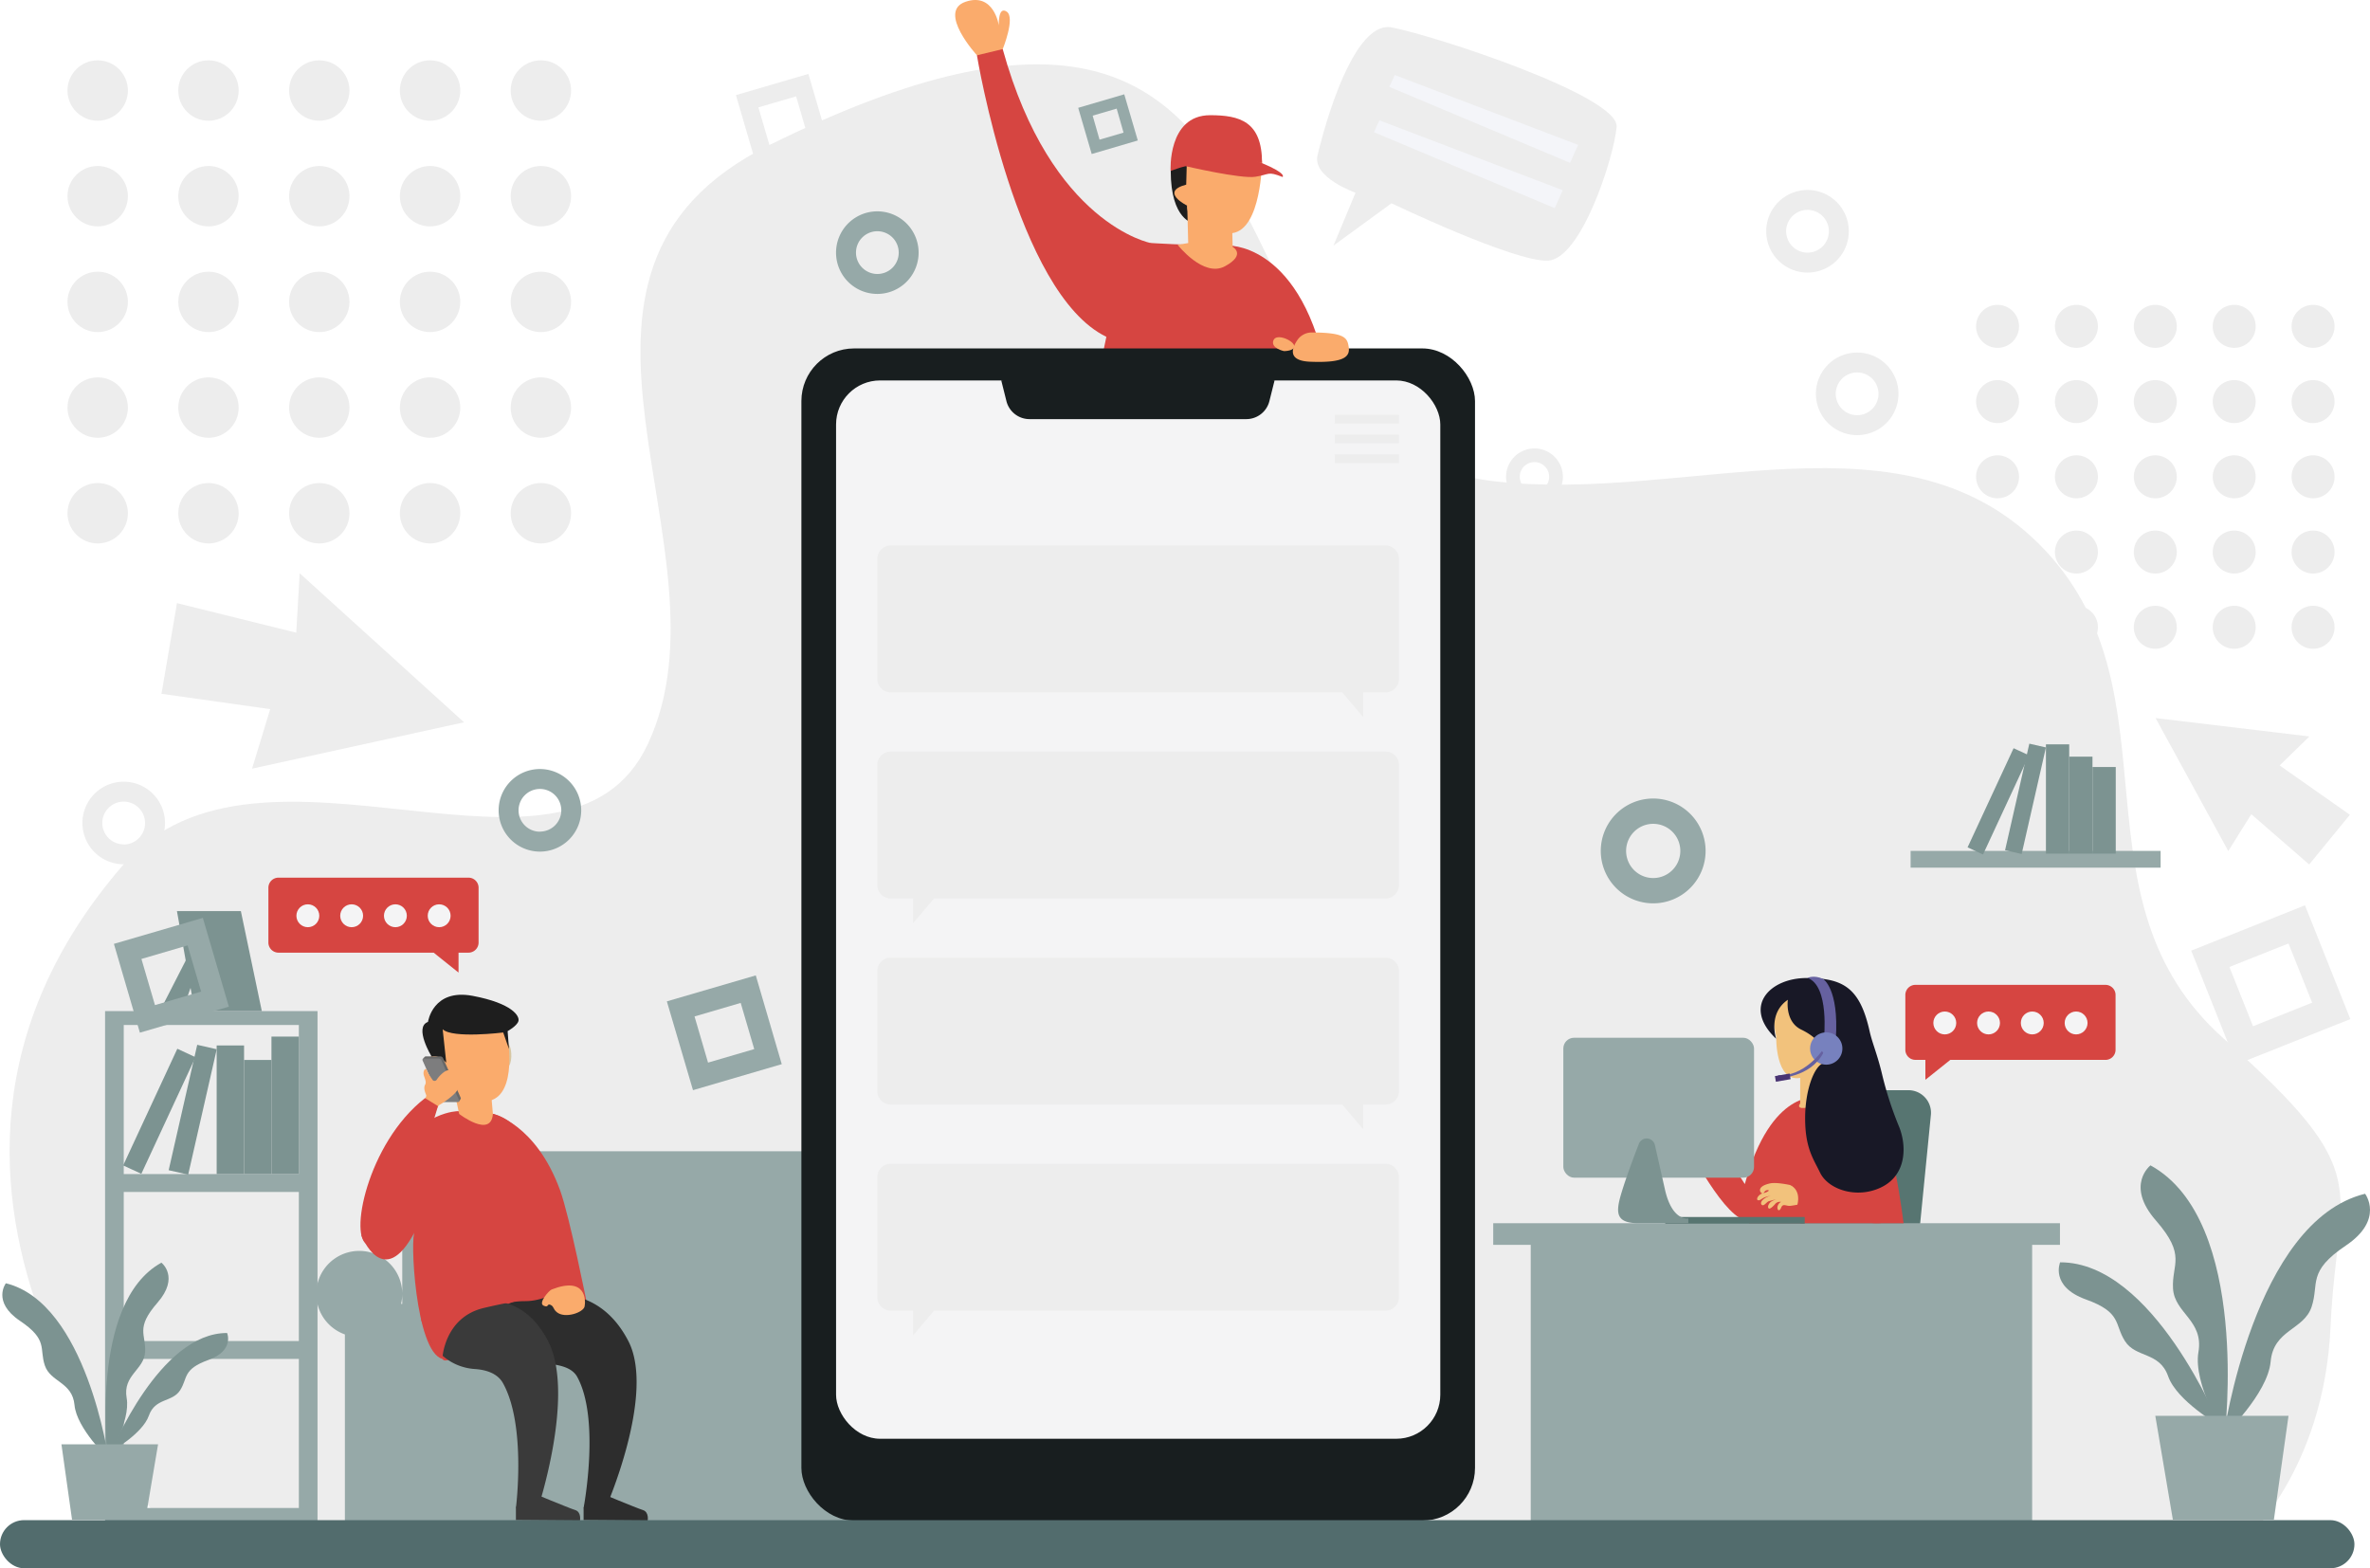 <svg viewBox="0 0 735.29 486.55" xmlns="http://www.w3.org/2000/svg"><g id="main"><path d="m679.82 294.93 14.07 35.3 35.3-14.06-14.07-35.3zm37.52 16.14-18.34 7.32-7.33-18.39 18.33-7.29z" fill="#ededed"/><path d="m570.07 275.91-3 20.54 20.54 3 3-20.54zm13.35 17.87-10.68-1.55 1.55-10.68 10.71 1.55z" fill="#ededed"/><path d="m576.18 210.2-3 20.54 20.54 3 3-20.54zm13.35 17.87-10.68-1.54 1.55-10.68 10.68 1.54z" fill="#96a9a8"/><g fill="#ededed"><circle cx="30.31" cy="28.09" r="9.37"/><circle cx="64.68" cy="28.09" r="9.37"/><circle cx="99.06" cy="28.09" r="9.37"/><circle cx="133.43" cy="28.09" r="9.37"/><circle cx="167.81" cy="28.09" r="9.37"/><circle cx="30.31" cy="60.87" r="9.37"/><circle cx="64.68" cy="60.87" r="9.37"/><circle cx="99.06" cy="60.87" r="9.37"/><circle cx="133.43" cy="60.87" r="9.37"/><circle cx="167.81" cy="60.87" r="9.37"/><circle cx="30.31" cy="93.66" r="9.37"/><circle cx="64.68" cy="93.66" r="9.37"/><circle cx="99.06" cy="93.66" r="9.37"/><circle cx="133.43" cy="93.66" r="9.37"/><circle cx="167.81" cy="93.66" r="9.37"/><circle cx="30.31" cy="126.45" r="9.37"/><circle cx="64.68" cy="126.45" r="9.37"/><circle cx="99.06" cy="126.45" r="9.37"/><circle cx="133.43" cy="126.45" r="9.37"/><circle cx="167.81" cy="126.45" r="9.37"/><circle cx="30.31" cy="159.23" r="9.37"/><circle cx="64.68" cy="159.23" r="9.37"/><circle cx="99.06" cy="159.23" r="9.37"/><circle cx="133.43" cy="159.23" r="9.37"/><circle cx="167.81" cy="159.23" r="9.37"/><circle cx="619.74" cy="101.25" r="6.67"/><circle cx="644.21" cy="101.25" r="6.67"/><circle cx="668.68" cy="101.25" r="6.67"/><circle cx="693.16" cy="101.25" r="6.67"/><circle cx="717.63" cy="101.25" r="6.67"/><circle cx="619.74" cy="124.59" r="6.67"/><circle cx="644.21" cy="124.59" r="6.67"/><circle cx="668.68" cy="124.59" r="6.67"/><circle cx="693.16" cy="124.59" r="6.67"/><circle cx="717.63" cy="124.59" r="6.67"/><circle cx="619.74" cy="147.93" r="6.67"/><circle cx="644.21" cy="147.93" r="6.67"/><circle cx="668.68" cy="147.93" r="6.67"/><circle cx="693.16" cy="147.93" r="6.67"/><circle cx="717.63" cy="147.93" r="6.67"/><circle cx="619.74" cy="171.27" r="6.67"/><circle cx="644.21" cy="171.27" r="6.67"/><circle cx="668.68" cy="171.27" r="6.67"/><circle cx="693.16" cy="171.27" r="6.67"/><circle cx="717.63" cy="171.27" r="6.67"/><circle cx="619.74" cy="194.61" r="6.67"/><circle cx="644.21" cy="194.61" r="6.67"/><circle cx="668.68" cy="194.61" r="6.67"/><circle cx="693.16" cy="194.61" r="6.67"/><circle cx="717.63" cy="194.61" r="6.67"/><path d="m55.05 477.58s-105.11-107.78-16.66-209.44c42.24-48.55 137.61 16.16 162.61-37.32 28.25-60.45-43-145.82 37.72-185.82 182.64-90.5 125.59 92.55 224.55 104.27 60.36 7.14 128.35-24.57 171.48 21.73 41.63 44.7 6.79 108.2 55.13 151.2s35.17 44.57 33.17 89.42-27 66.71-27 66.71z"/></g><path d="m323.31 371.46a14.28 14.28 0 0 0 -14.31-14.29h-169.92a14.28 14.28 0 0 0 -14.28 14.29v33.06h-.37a13.51 13.51 0 0 0 .37-3.07 13.34 13.34 0 1 0 -17.8 12.55v58h198.52v-46.27h17.79z" fill="#96a9a8"/><path d="m32.6 313.69v159.71h65.91v-159.71zm60.12 154.16h-54.33v-46.25h54.33zm0-51.8h-54.33v-46.25h54.33zm0-51.8h-54.33v-46.25h54.33z" fill="#96a9a8"/><path d="m67.22 324.35h8.5v39.9h-8.5z" fill="#7c9391"/><path d="m56.66 324.35h6.21v39.9h-6.21z" fill="#7c9391" transform="matrix(.975 .222 -.222 .975 77.95 -4.67)"/><path d="m46.49 324.9h6.21v39.9h-6.21z" fill="#7c9391" transform="matrix(.907 .421 -.421 .907 149.63 11.12)"/><path d="m75.72 328.85h8.5v35.4h-8.5z" fill="#7c9391"/><path d="m84.22 321.6h8.5v42.65h-8.5z" fill="#7c9391"/><path d="m54.9 282.67h19.83l6.5 31.02h-20.83z" fill="#7c9391"/><path d="m59.76 293.83-10.17 19.86h6.98l6.33-17.86z" fill="#7c9391"/><path d="m587.51 399h-23.21a7 7 0 0 1 -6.93-7.65l4.63-46.85a7 7 0 0 1 6.92-6.27h23.21a7 7 0 0 1 6.93 7.64l-4.63 46.83a7 7 0 0 1 -6.92 6.3z" fill="#577571"/><path d="m463.27 379.5h175.83v6.71h-175.83z" fill="#96a9a8"/><path d="m474.91 385.34h155.56v90.54h-155.56z" fill="#96a9a8"/><path d="m485.99 392.12h4.41v79.58h-4.41z" fill="#96a9a8"/><path d="m613.11 392.12h4.41v79.58h-4.41z" fill="#96a9a8"/><path d="m592.77 264h77.56v5.2h-77.56z" fill="#96a9a8" transform="matrix(-1 0 0 -1 1263.1 533.19)"/><path d="m634.75 230.93h7.22v33.91h-7.22z" fill="#7c9391"/><path d="m625.77 230.93h5.28v33.91h-5.28z" fill="#7c9391" transform="matrix(.975 .222 -.222 .975 70.74 -133.36)"/><path d="m602.81 245.71h33.91v5.28h-33.91z" fill="#7c9391" transform="matrix(.421 -.907 .907 .421 133.8 706.19)"/><path d="m641.97 234.75h7.22v30.09h-7.22z" fill="#7c9391"/><path d="m649.19 237.96h7.22v26.87h-7.22z" fill="#7c9391"/><path d="m689.88 445.44s9.38-66.6 43.89-75.08c0 0 6.06 8-6 16.09s-8.18 11.76-10.6 19-11.8 7-12.71 17-14.58 22.99-14.58 22.99z" fill="#7c9391"/><path d="m690.19 445.44s8.19-66.76-23-83.89c0 0-7.91 6.13 1.68 17.11s4.85 13.48 5.31 21.13 9.58 9.84 7.88 19.7 8.13 25.95 8.13 25.95z" fill="#7c9391"/><path d="m688.64 442.27s-20.56-50.75-49.49-50.64c0 0-3.21 7.49 8 11.52s8.77 7.67 12.12 12.93 10.71 3.22 13.4 10.91 15.97 15.28 15.97 15.28z" fill="#7c9391"/><path d="m674.13 471.49h31.34l4.54-32.24h-41.33z" fill="#96a9a8"/><rect fill="#dfeceb" height="17.73" rx="8.86" width="17.73" x="358.78" y="295.23"/><path d="m306.23 19.47-3.15-2.34s-12.4-13.52-3.55-16.57 10.36 7.32 10.36 7.32-.3-6.1 2.44-4.27-1.22 11.59-1.22 11.59z" fill="#faab6c"/><path d="m357.09 75.39s-8 2.11-13.34 26.72-9.2 47.83-4.07 51l-6.68 12.34s38.56 10.13 61.29 1.07l.12-7.11s6.05-14.74 1-56.31c0 0-.75-26.75-14.48-26.89s-23.84-.82-23.84-.82z" fill="#d64541"/><path d="m381.93 76.27s24.23 0 30.75 46c1 7.29-1.82 19.89-7 23.89-10.68 8.19-24.5 11.35-35 10.35z" fill="#d64541"/><path d="m375.37 133.61s-17 3.92-19.42 7.23l-5.44 1.74 1.82 6.13 4.78.08s12.05 4.63 30.85 4.27-12.59-19.45-12.59-19.45z" fill="#4cc1f0"/><path d="m357.41 81-.32-5.58s-31-5.75-46-60.19l-8 1.93s12.18 73.84 40.15 87.33l2.13 9z" fill="#d64541"/><path d="m370.22 69.25s-7-1-7-16.21l11.46-11.13 6.17 5.74z" fill="#1e1e1e"/><path d="m391.55 49.89s-.16 21.22-9.25 22.44-14.26-4.82-14-8.54c0 0-8.71-4.27-.28-6.51l.24-8.76 13.66-7.78z" fill="#faab6c"/><path d="m363.18 53s-1-17.22 12.24-17.26c9.21 0 16.12 1.92 16.13 14.83 0 .04-11.97-3.51-28.37 2.43z" fill="#d64541"/><path d="m371 63.44-2.66.35.3 11.62-3.27.55s8 10.28 14.69 6.64 2.37-6 2.37-6l-.13-5.28z" fill="#faab6c"/><path d="m367.84 51.55s17.1 4 21.63 3.29 3.71-1.8 8.45.07c0 0 1.54-1-6.37-4.3s-17.61-3.7-23.71.94z" fill="#d64541"/><path d="m529.28 351.14-.17-2.79a7.48 7.48 0 0 0 -6.39-3.39c-4.33.11-8.31-.43-7.23.31a5.58 5.58 0 0 0 1.9.88s-11.9-.43-8.89 1.85 13.5 4.52 13.5 4.52z" fill="#f2c27c"/><path d="m563.94 340.48s-14.42-2.83-22.61 26.87l-12.22-19-7.11 4.17s11.62 23.73 19.19 26 17.45-22.7 17.45-22.7z" fill="#d64541"/><path d="m594.27 305.55h58.94a3.14 3.14 0 0 1 3.14 3.14v17a3.14 3.14 0 0 1 -3.14 3.14h-48.14l-7.72 6.17v-6.18h-3.08a3.13 3.13 0 0 1 -3.14-3.14v-17a3.13 3.13 0 0 1 3.14-3.13z" fill="#d64541"/><circle cx="644.11" cy="317.37" fill="#f4f4f5" r="3.55"/><circle cx="630.51" cy="317.37" fill="#f4f4f5" r="3.55"/><circle cx="616.94" cy="317.37" fill="#f4f4f5" r="3.55"/><circle cx="603.37" cy="317.37" fill="#f4f4f5" r="3.55"/><path d="m549.06 310.8 2 10.78s-.33 14.3 7.44 12.83v7.88l-2.51 3 20.2-3.1-4-28.8-6.78-4.51-8.43-5.1z" fill="#f2c27c"/><path d="m558.48 342.29c.61-.94-7.59 7.78-10.13 13.44-3.26 7.26-6.85 9.83-5.7 23.77h47.93s-3.64-30.08-8.89-34.25-13.28-3.89-13.28-3.89-12.41 4.72-9.93.93z" fill="#d64541"/><path d="m558.72 373.55s-2 .41-3.26.56-2.27-.86-2.82.49c-.72 1.76-1.5.5-1.08-.55s1.07-1.13 1.07-1.13a1.87 1.87 0 0 0 -2 .75c-1 1.1-1.6 1.43-1.86 1.25-.62-.45.11-1.71.72-2.11a8.23 8.23 0 0 1 2.47-1s-2.42.68-3.1.84-1.38 1.35-2 1.27-1-1.23 1-2.37a9.25 9.25 0 0 1 3.44-.95 24.4 24.4 0 0 0 -3.67.81c-1.19.46-1.5 1.11-2.21.95s0-1.78 1.61-2.17 2.23-1.05 1.26-.95-.87 1-1.5 1-2.15-2.12 2.41-3.1c2-.43 6.32.54 6.32.54l6.69 2.75z" fill="#f2c27c"/><path d="m576.44 344.52s-6.1 2.59.76 25.87l-21.86-2.76s3.5 1.22 2.3 6.18c0 0 26.56 8.75 28 4.55s2.42-42.07-9.2-33.84z" fill="#d64541"/><path d="m564.93 324.54s1.42-2.48 2.84-1.89c4.68 2-.62 6.59-2.18 7.21-2.8 1.12-5.55 8.38-5.55 17.05 0 9.33 2.57 12.61 4.64 16.91 2.48 5.14 11.15 8.18 18.74 4.65 8.05-3.74 8.18-12.64 5.86-18.69a109.56 109.56 0 0 1 -5.46-16.87c-1.46-6-2.94-9.28-3.78-13-3-13.44-8.16-16.48-19.57-16.48s-20 8.88-9.43 18.83c0 0-2.64-7.82 3.64-12.08 0 0-1 6.75 4.14 9.24s6.11 5.12 6.11 5.12z" fill="#181826"/><path d="m565.88 322.2s1.78-16.36-5.09-18.8c0 0 1.85-1 4.78.28 0 0 5 2.92 4 18.52z" fill="#6661a0"/><circle cx="566.59" cy="325.3" fill="#7781be" r="5.01"/><path d="m565.26 326.07s-5.71 8.11-13.59 7.49v.92s9.92-.07 14-7.8z" fill="#6661a0"/><path d="m551.05 333.25h4.63v1.78h-4.63z" fill="#493372" transform="matrix(.985 -.171 .171 .985 -49.1 99.83)"/><path d="m516.65 377.57h43.26v2.08h-43.26z" fill="#577571"/><rect fill="#96a9a8" height="43.41" rx="3.33" width="59.17" x="485.02" y="321.96"/><path d="m513.43 355.23a2.61 2.61 0 0 0 -5-.29s-3.62 9.22-5.48 15.5-1.43 9.19 6 9.05h14.85v-1.49s-5 1.08-7.26-9z" fill="#7c9391"/><path d="m33.66 452.59s-6.8-48.31-31.84-54.46c0 0-4.39 5.77 4.39 11.67s5.93 8.53 7.69 13.8 8.56 5.1 9.22 12.33 10.54 16.66 10.54 16.66z" fill="#7c9391"/><path d="m33.44 452.59s-5.95-48.43 16.64-60.85c0 0 5.74 4.44-1.22 12.41s-3.51 9.78-3.84 15.32-7 7.14-5.72 14.29-5.86 18.83-5.86 18.83z" fill="#7c9391"/><path d="m34.56 450.29s14.92-36.82 35.9-36.73c0 0 2.33 5.43-5.77 8.35s-6.37 5.57-8.79 9.39-7.78 2.33-9.72 7.91-11.62 11.08-11.62 11.08z" fill="#7c9391"/><path d="m45.09 471.49h-22.74l-3.29-23.39h29.98z" fill="#96a9a8"/><path d="m152.92 345.6s13.29 3 20.83 23.63c3 8.24 8.35 35.25 8.35 35.25s-21.7 5.16-15.66-3-13.52-55.88-13.52-55.88z" fill="#d64541"/><path d="m142.05 344.74s-11.53 0-19.72 14.51c-4.13 7.32-10.18 24.08-10.18 24.08s6.76 17.45 16.57-1.22c-1.59.93.08 37.19 8.51 39.49 2.05 3.14 12.76-9.91 34.3-9.91v-9s-4.34-31.76-7-44.13c-2.45-11.23-11.57-13-11.57-13z" fill="#d64541"/><path d="m140.69 337.45 1.77 8.15s9.89 7.61 10.46 0l-.71-8.15z" fill="#faab6c"/><path d="m136.84 332.63s4 5.14 4.5 5.59 3.21-5.45 3.21-5.45l-7-2z" fill="#383838"/><path d="m156.42 326.5s.87-4.22 1.79-1.82.28 6.85-1 6.12-.79-4.3-.79-4.3z" fill="#d7c7a3"/><path d="m157.66 323.31s2.9 18.25-7.48 18.41c-4.84.07-11-2-12.29-8.75 0 0-1 2.35-2.11 1.25s-5.39-8.4.92-6.63l.35-11 18.58-.09z" fill="#faab6c"/><path d="m133.93 327.84s-5.62-9.21-1.15-10.79c0 0 1.47-10.43 13.86-8.09s14.65 6.32 14.2 7.84-3.35 3.11-3.35 3.11l.42 5.56-1.79-5.14s-15.7 1.95-18.78-1l1.11 10.34s-2.51-2.67-4.52-1.83z" fill="#1e1e1e"/><path d="m142.37 341.75-4.71-.52a.43.43 0 0 1 -.38-.25l-6.16-12.31s.61-.92.91-.92h4.58a.92.92 0 0 1 .85.55l5.5 12.34c.12.28-.59 1.11-.59 1.11z" fill="#686868"/><path d="m142 341.92h-4.92a.43.43 0 0 1 -.38-.25l-5.59-12.67a.42.42 0 0 1 .38-.59h4.59a.93.93 0 0 1 .84.55l5.5 12.35a.42.42 0 0 1 -.42.61z" fill="#7d7d7e"/><path d="m116.62 368.78s-5.52-4.92 13.54-25.33c0 0 2.29-3 2.08-3.65s-1-2.16-.32-3.32c.43-.79-.13-1.85-.4-2.78a2.37 2.37 0 0 1 0-1.5c.11-.27.44-.7.75-.5l.57 1.28c.23.4.84 1.26 1.32 2a.79.79 0 0 0 1.33 0c1.07-1.67 3.37-3.53 4-2.75.83 1.08 3.4 4.35 2.39 6s-4.26 3.86-5.63 4.61-12.11 35.24-19.63 25.94z" fill="#faab6c"/><path d="m131.87 340.69 4 2.46s-12.72 45.12-21.63 43c-6.24-1.44-.39-31.49 17.63-45.46z" fill="#d64541"/><path d="m156.35 405.14s26-13.4 38.59 10.91c8.54 16.5-7 51.8-7 51.8h-6.88s5.25-27.6-2-40.71c-3.27-5.9-16.52-4-27.93-3.08a11.87 11.87 0 0 1 -12.86-11.81v-.52z" fill="#2d2d2d"/><path d="m184.31 459.1-3.25 8.75v3.77l19.88.15s.5-2.67-1.5-3.29-14-5.63-14-5.63z" fill="#2d2d2d"/><path d="m131.79 410.27s25.65-18.53 38.24 5.78c8.54 16.5-3.09 51.8-3.09 51.8h-6.88s3.29-25.6-4-38.71c-1.66-3-5.1-4.16-8.78-4.41a16.75 16.75 0 0 1 -15.53-14.46z" fill="#3a3a3a"/><path d="m163.31 459.1-3.25 8.75v3.77l19.88.15s.5-2.67-1.5-3.29-14-5.63-14-5.63z" fill="#3a3a3a"/><path d="m134.77 401.45-4.1 8s2.52 7.59 6.56 12.14c0 0 .49-12.85 12.85-15.79s11.52-1.76 15.19-2.3a18.78 18.78 0 0 0 6.26-2.06l-16.59-9.81z" fill="#d64541"/><path d="m171.15 400.06c-.83.32-4.24 4.19-2.53 5s1-.72 2.13-.25.78 1.29 2 2.29c2.54 2.09 8.24.1 8.62-1.77s.49-9.44-10.22-5.27z" fill="#faab6c"/><rect fill="#181e1f" height="363.67" rx="16.34" width="208.99" x="248.63" y="108.1"/><rect fill="#526c6d" height="14.93" rx="7.47" width="730.46" y="471.62"/><path d="m331 274.87h-.44z" fill="#596ab2"/><path d="m343.77 274.87h.44z" fill="#596ab2"/><path d="m313.57 304.79a.39.39 0 0 1 0 .43z" fill="#596ab2"/><rect fill="#f4f4f5" height="328.34" rx="13.66" width="187.46" x="259.39" y="118.03"/><path d="m414.1 128.7h19.92v2.71h-19.92z" fill="#ededed"/><path d="m414.1 134.84h19.92v2.71h-19.92z" fill="#ededed"/><path d="m414.1 140.98h19.92v2.71h-19.92z" fill="#ededed"/><path d="m716.49 228.48-47.72-5.7 22.55 41.25 7.15-11.42 17.95 15.59 12.63-15.42-21.79-15.3z" fill="#ededed"/><path d="m92.98 177.85 50.99 46.24-65.77 14.38 5.63-18.46-33.73-4.76 4.81-28.13 37 9.17z" fill="#ededed"/><path d="m408.81 48s9.58-42.08 23-39.49 70.61 21.29 69.75 30.87-11 41-21.32 41.49-48.53-17.8-48.53-17.8l-18 13.13 6.84-16.41s-13.7-4.79-11.74-11.79z" fill="#ededed"/><path d="m489.61 44.95-56.87-21.67-1.71 3.67 56.08 23.57z" fill="#f4f5f9"/><path d="m484.84 59.01-56.87-21.67-1.71 3.67 56.09 23.57z" fill="#f4f5f9"/><path d="m512.91 247.74a16.26 16.26 0 1 0 16.25 16.26 16.26 16.26 0 0 0 -16.25-16.26zm0 24.67a8.41 8.41 0 1 1 8.41-8.41 8.41 8.41 0 0 1 -8.41 8.41z" fill="#96a9a8"/><path d="m167.51 238.59a12.81 12.81 0 1 0 12.81 12.81 12.81 12.81 0 0 0 -12.81-12.81zm0 19.44a6.63 6.63 0 1 1 6.63-6.63 6.62 6.62 0 0 1 -6.63 6.6z" fill="#96a9a8"/><path d="m272.2 65.57a12.81 12.81 0 1 0 12.8 12.81 12.81 12.81 0 0 0 -12.8-12.81zm0 19.43a6.63 6.63 0 1 1 6.63-6.62 6.62 6.62 0 0 1 -6.63 6.62z" fill="#96a9a8"/><path d="m38.39 242.52a12.81 12.81 0 1 0 12.8 12.81 12.81 12.81 0 0 0 -12.8-12.81zm0 19.44a6.63 6.63 0 1 1 6.61-6.63 6.63 6.63 0 0 1 -6.61 6.67z" fill="#ededed"/><path d="m560.79 58.94a12.81 12.81 0 1 0 12.8 12.81 12.81 12.81 0 0 0 -12.8-12.81zm0 19.44a6.63 6.63 0 1 1 6.62-6.63 6.63 6.63 0 0 1 -6.62 6.63z" fill="#ededed"/><path d="m576.17 109.38a12.81 12.81 0 1 0 12.83 12.8 12.8 12.8 0 0 0 -12.83-12.8zm0 19.43a6.63 6.63 0 1 1 6.63-6.63 6.62 6.62 0 0 1 -6.63 6.63z" fill="#ededed"/><path d="m476.08 139.13a8.81 8.81 0 1 0 8.8 8.8 8.8 8.8 0 0 0 -8.8-8.8zm0 13.36a4.56 4.56 0 1 1 4.55-4.56 4.56 4.56 0 0 1 -4.55 4.56z" fill="#ededed"/><path d="m206.89 310.67 8.11 27.55 27.54-8.07-8.06-27.54zm27.11 14.81-14.33 4.19-4.19-14.32 14.32-4.2z" fill="#96a9a8"/><path d="m334.51 33.45 4.19 14.33 14.3-4.2-4.2-14.32zm14.07 7.7-7.45 2.18-2.13-7.45 7.45-2.18z" fill="#96a9a8"/><path d="m228.32 29.51 6.58 22.49 22.48-6.58-6.58-22.49zm22.09 12.09-11.69 3.4-3.43-11.69 11.71-3.41z" fill="#ededed"/><path d="m35.34 292.83 8.06 27.55 27.6-8.07-8.07-27.54zm27.06 14.81-14.32 4.19-4.2-14.32 14.33-4.2z" fill="#96a9a8"/><path d="m310.63 118 41.47-3.72 43.34 3.72-1.61 6.43a7.38 7.38 0 0 1 -7.16 5.6h-67.27a7.38 7.38 0 0 1 -7.16-5.6z" fill="#181e1f"/><path d="m145.35 272.29h-58.94a3.13 3.13 0 0 0 -3.14 3.13v17a3.14 3.14 0 0 0 3.14 3.14h48.14l7.71 6.18v-6.18h3.09a3.14 3.14 0 0 0 3.13-3.14v-17a3.13 3.13 0 0 0 -3.13-3.13z" fill="#d64541"/><circle cx="95.51" cy="284.11" fill="#f4f4f5" r="3.55"/><circle cx="109.1" cy="284.11" fill="#f4f4f5" r="3.55"/><circle cx="122.67" cy="284.11" fill="#f4f4f5" r="3.55"/><circle cx="136.25" cy="284.11" fill="#f4f4f5" r="3.55"/><path d="m398.35 108.93s-4.16-.88-3.29-3.29 6.23 0 6.46 1.65-3.17 1.64-3.17 1.64z" fill="#faab6c"/><path d="m407 103.15a5.42 5.42 0 0 0 -4.49 2.35c-1.74 2.58-3.11 6.43 3.93 6.72 10.67.44 12.42-1.59 12-4.52-.44-2.7-.81-4.53-11.44-4.55z" fill="#faab6c"/><path d="m429.86 169.23h-153.5a4.16 4.16 0 0 0 -4.16 4.16v37.26a4.16 4.16 0 0 0 4.16 4.16h140.06l6.52 7.67v-7.67h6.92a4.16 4.16 0 0 0 4.16-4.16v-37.26a4.16 4.16 0 0 0 -4.16-4.16z" fill="#ededed"/><path d="m276.36 233.17h153.5a4.16 4.16 0 0 1 4.16 4.16v37.26a4.16 4.16 0 0 1 -4.16 4.16h-140.06l-6.52 7.66v-7.66h-6.92a4.16 4.16 0 0 1 -4.16-4.16v-37.26a4.16 4.16 0 0 1 4.16-4.16z" fill="#ededed"/><path d="m429.86 297.11h-153.5a4.16 4.16 0 0 0 -4.16 4.16v37.26a4.15 4.15 0 0 0 4.16 4.15h140.06l6.52 7.67v-7.67h6.92a4.15 4.15 0 0 0 4.16-4.15v-37.26a4.16 4.16 0 0 0 -4.16-4.16z" fill="#ededed"/><path d="m276.36 361.05h153.5a4.15 4.15 0 0 1 4.14 4.15v37.27a4.15 4.15 0 0 1 -4.16 4.15h-140.04l-6.52 7.67v-7.67h-6.92a4.15 4.15 0 0 1 -4.16-4.15v-37.27a4.15 4.15 0 0 1 4.16-4.15z" fill="#ededed"/></g></svg>
